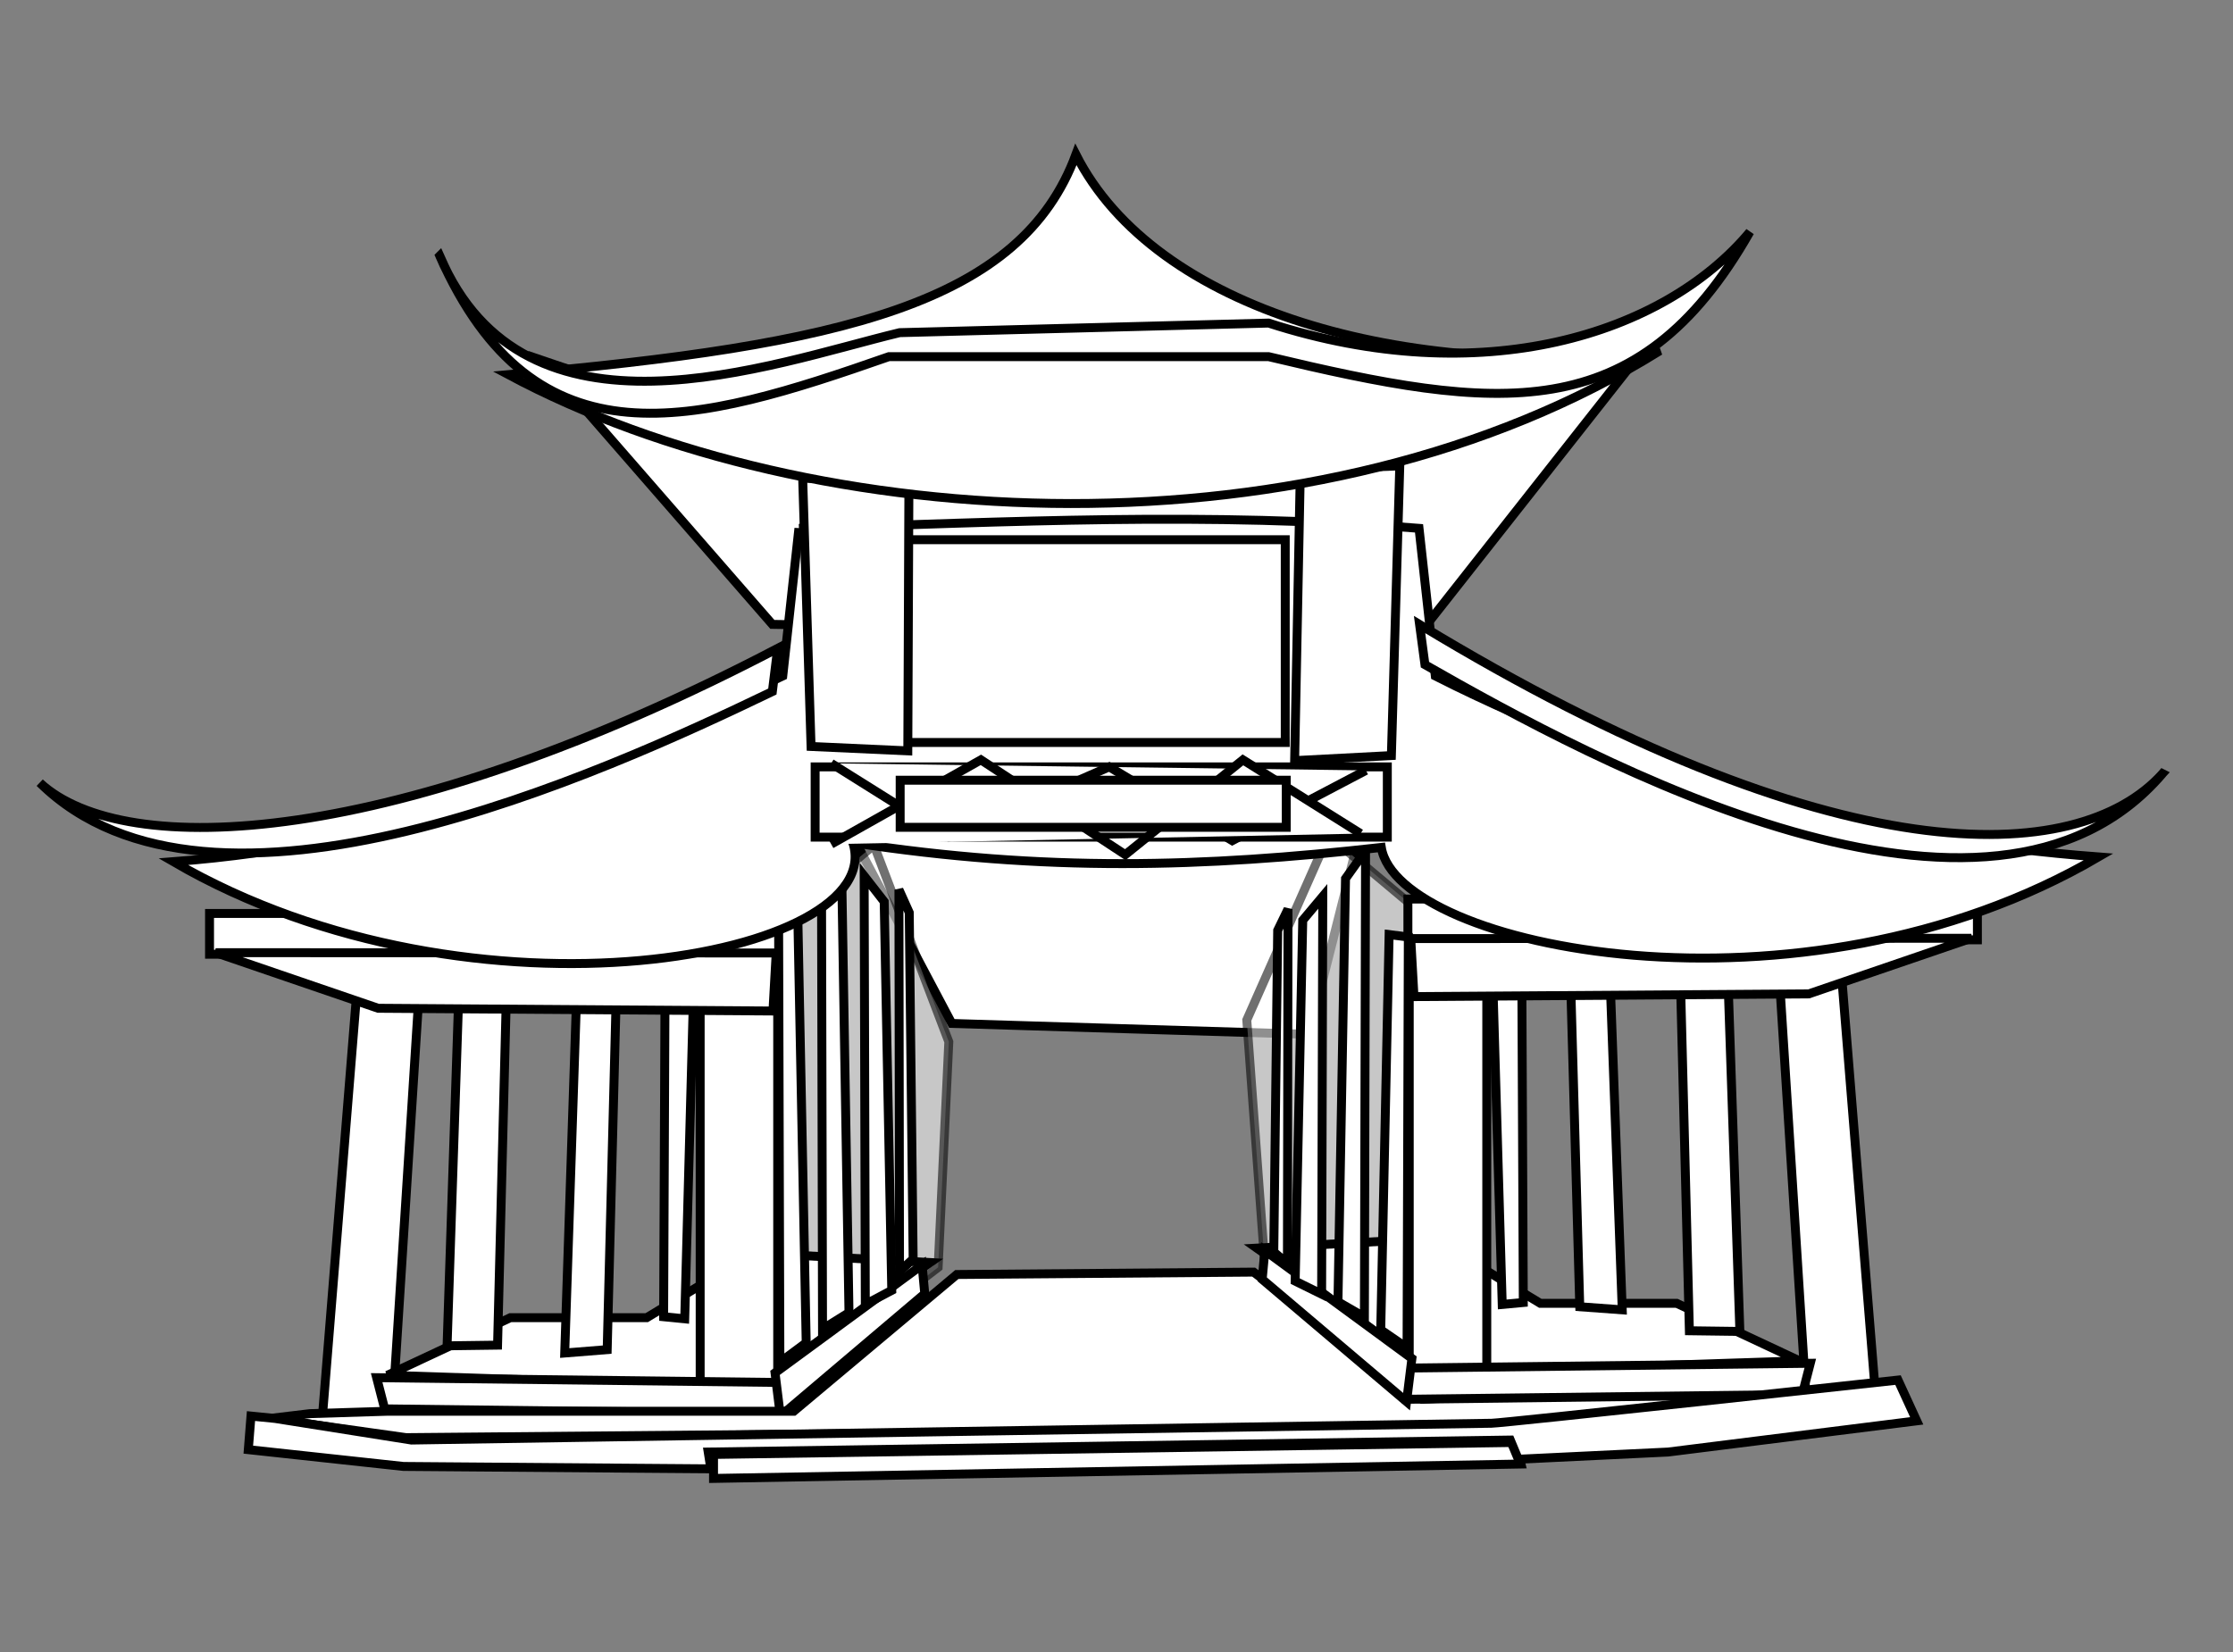 <?xml version="1.0" encoding="UTF-8" standalone="no"?>
<!-- Created with Inkscape (http://www.inkscape.org/) -->

<svg
   xmlns:dc="http://purl.org/dc/elements/1.1/"
   xmlns:cc="http://creativecommons.org/ns#"
   xmlns:rdf="http://www.w3.org/1999/02/22-rdf-syntax-ns#"
   xmlns:svg="http://www.w3.org/2000/svg"
   xmlns="http://www.w3.org/2000/svg"
   xmlns:xlink="http://www.w3.org/1999/xlink"
   xmlns:sodipodi="http://sodipodi.sourceforge.net/DTD/sodipodi-0.dtd"
   xmlns:inkscape="http://www.inkscape.org/namespaces/inkscape"
   width="500"
   height="370"
   id="svg2"
   version="1.1"
   inkscape:version="0.48.1 "
   sodipodi:docname="netalloy_chinese_architecture_black_white_line_art_coloring_book_colouring.svg">
  <rect width="100%" height="100%" fill="#808080" stroke="none"/>
  <title
     id="title4633">chinese architecture</title>
  <defs
     id="defs4">
    <linearGradient
       inkscape:collect="always"
       id="linearGradient4377">
      <stop
         style="stop-color:#0084c8;stop-opacity:1;"
         offset="0"
         id="stop4379" />
      <stop
         style="stop-color:#ff4141;stop-opacity:1"
         offset="1"
         id="stop4381" />
    </linearGradient>
    <linearGradient
       inkscape:collect="always"
       id="linearGradient4038">
      <stop
         style="stop-color:#364e59;stop-opacity:1;"
         offset="0"
         id="stop4040" />
      <stop
         style="stop-color:#9eabb0;stop-opacity:0.941"
         offset="1"
         id="stop4042" />
    </linearGradient>
    <linearGradient
       inkscape:collect="always"
       xlink:href="#linearGradient4038"
       id="linearGradient4044"
       x1="-115.714"
       y1="370.934"
       x2="-115.714"
       y2="449.505"
       gradientUnits="userSpaceOnUse"
       gradientTransform="translate(474.286,67.143)" />
    <filter
       inkscape:collect="always"
       id="filter4232"
       color-interpolation-filters="sRGB">
      <feGaussianBlur
         inkscape:collect="always"
         stdDeviation="4.62"
         id="feGaussianBlur4234" />
    </filter>
    <linearGradient
       inkscape:collect="always"
       xlink:href="#linearGradient4377"
       id="linearGradient4383"
       x1="588.571"
       y1="506.648"
       x2="587.143"
       y2="478.076"
       gradientUnits="userSpaceOnUse" />
    <filter
       inkscape:collect="always"
       id="filter4595"
       x="-0.191"
       width="1.382"
       y="-1.393"
       height="3.786"
       color-interpolation-filters="sRGB">
      <feGaussianBlur
         inkscape:collect="always"
         stdDeviation="8.127"
         id="feGaussianBlur4597" />
    </filter>
  </defs>
  <sodipodi:namedview
     id="base"
     pagecolor="#ffffff"
     bordercolor="#666666"
     borderopacity="1.0"
     inkscape:pageopacity="0.0"
     inkscape:pageshadow="2"
     inkscape:zoom="0.70710678"
     inkscape:cx="241.17307"
     inkscape:cy="214.92263"
     inkscape:document-units="px"
     inkscape:current-layer="layer1"
     showgrid="false"
     inkscape:window-width="771"
     inkscape:window-height="604"
     inkscape:window-x="965"
     inkscape:window-y="118"
     inkscape:window-maximized="0" />
  <g
     inkscape:label="Layer 1"
     inkscape:groupmode="layer"
     id="layer1"
     transform="translate(0,-682.362)">
    <path
       style="fill:#ffffff;fill-opacity:1;stroke:#000000;stroke-width:2;stroke-linecap:butt;stroke-linejoin:miter;stroke-miterlimit:4;stroke-opacity:1;stroke-dasharray:none"
       d="m 213.125,911.583 -23.42,-44.245 c 48.534,7.695 82.054,4.61 114.947,1.075 l -11.544,45.616 z"
       id="path3179"
       inkscape:connector-curvature="0"
       sodipodi:nodetypes="ccccc" />
    <path
       style="fill:#ffffff;stroke:#000000;stroke-width:2;stroke-linecap:butt;stroke-linejoin:miter;stroke-miterlimit:4;stroke-opacity:1;stroke-dasharray:none"
       d="M 172.941,822.205 121.454,763.1 c 91.681,31.5 169.526,18.299 245.461,-1.075 l -49.092,62.328 z"
       id="path4000"
       inkscape:connector-curvature="0"
       sodipodi:nodetypes="ccccc" />
    <path
       style="fill:#ffffff;fill-opacity:1;stroke:#000000;stroke-width:2;stroke-linecap:round;stroke-miterlimit:4;stroke-opacity:1;stroke-dasharray:none;stroke-dashoffset:0"
       d="m 80.552,896.387 13.879,-0.961 -6.67,104.594 -15.675,0.961 z"
       id="path3982"
       inkscape:connector-curvature="0"
       sodipodi:nodetypes="ccccc" />
    <path
       inkscape:connector-curvature="0"
       id="path3958"
       d="m 279.172,910.805 3.927,53.249 33.527,25.791 -1.197,-105.312 -17.96,-15.045 z"
       style="opacity:0.561;fill:#ffffff;stroke:#000000;stroke-width:2;stroke-linecap:butt;stroke-linejoin:miter;stroke-miterlimit:4;stroke-opacity:1;stroke-dasharray:none"
       sodipodi:nodetypes="cccccc" />
    <path
       style="opacity:0.561;fill:#ffffff;stroke:#000000;stroke-width:2;stroke-linecap:butt;stroke-linejoin:miter;stroke-miterlimit:4;stroke-opacity:1;stroke-dasharray:none"
       d="m 212.454,915.696 -2.395,50.507 -33.527,25.791 1.197,-105.313 17.96,-15.045 z"
       id="path3956"
       inkscape:connector-curvature="0" />
    <path
       style="fill:#ffffff;fill-opacity:1;stroke:#000000;stroke-width:2;stroke-linecap:butt;stroke-linejoin:miter;stroke-miterlimit:4;stroke-opacity:1;stroke-dasharray:none"
       d="m 86.73,990.382 82.02,2.687 39.513,-27.94 -39.513,-2.149 -23.948,14.507 -30.533,0 z"
       id="path3041"
       inkscape:connector-curvature="0" />
    <path
       sodipodi:nodetypes="ccccc"
       inkscape:connector-curvature="0"
       id="path3015"
       d="m 102.81,902.636 10.659,-0.762 -2.059,81.76 -11.305,0.153 z"
       style="fill:#ffffff;fill-opacity:1;stroke:#000000;stroke-width:2;stroke-linecap:round;stroke-miterlimit:4;stroke-opacity:1;stroke-dasharray:none;stroke-dashoffset:0" />
    <path
       style="fill:#ffffff;fill-opacity:1;stroke:#000000;stroke-width:2;stroke-linecap:round;stroke-miterlimit:4;stroke-opacity:1;stroke-dasharray:none;stroke-dashoffset:0"
       d="m 129.152,904.176 8.863,-0.153 -2.059,80.613 -9.509,0.763 z"
       id="path3025"
       inkscape:connector-curvature="0"
       sodipodi:nodetypes="ccccc" />
    <path
       sodipodi:nodetypes="ccccc"
       inkscape:connector-curvature="0"
       id="path3029"
       d="m 148.909,903.283 6.468,-1.409 -2.059,75.868 -4.72,-0.469 z"
       style="fill:#ffffff;fill-opacity:1;stroke:#000000;stroke-width:2;stroke-linecap:round;stroke-miterlimit:4;stroke-opacity:1;stroke-dasharray:none;stroke-dashoffset:0" />
    <rect
       style="fill:#ffffff;fill-opacity:1;stroke:#000000;stroke-width:2;stroke-linecap:round;stroke-miterlimit:4;stroke-opacity:1;stroke-dasharray:none;stroke-dashoffset:0"
       id="rect3033"
       width="17.362"
       height="102.089"
       x="156.777"
       y="896.354" />
    <rect
       y="46.918"
       x="-896.084"
       height="127.52"
       width="9.134"
       id="rect3035"
       style="fill:#ffffff;fill-opacity:1;stroke:#000000;stroke-width:2;stroke-linecap:round;stroke-miterlimit:4;stroke-opacity:1;stroke-dasharray:none;stroke-dashoffset:0"
       transform="matrix(0,-1,1,0,0,0)" />
    <path
       sodipodi:nodetypes="ccccc"
       inkscape:connector-curvature="0"
       id="path3037"
       d="m 84.673,908.185 -36.393,-12.456 125.521,0.076 -0.725,12.993 z"
       style="fill:#ffffff;fill-opacity:1;stroke:#000000;stroke-width:2;stroke-linecap:round;stroke-miterlimit:4;stroke-opacity:1;stroke-dasharray:none;stroke-dashoffset:0" />
    <path
       style="fill:#ffffff;stroke:#000000;stroke-width:2;stroke-linecap:butt;stroke-linejoin:miter;stroke-miterlimit:4;stroke-opacity:1;stroke-dasharray:none"
       d="m 84.336,990.92 1.796,6.985 88.605,1.075 0,-6.985 z"
       id="path3043"
       inkscape:connector-curvature="0" />
    <path
       style="fill:#ffffff;stroke:#000000;stroke-width:2;stroke-linecap:butt;stroke-linejoin:miter;stroke-miterlimit:4;stroke-opacity:1;stroke-dasharray:none"
       d="m 173.54,989.845 1.197,9.672 32.329,-27.403 -0.598,-6.448 z"
       id="path3045"
       inkscape:connector-curvature="0" />
    <path
       style="fill:#ffffff;fill-opacity:1;stroke:#000000;stroke-width:2;stroke-linecap:butt;stroke-linejoin:miter;stroke-miterlimit:4;stroke-opacity:1;stroke-dasharray:none"
       d="m 60.388,1000.054 30.533,4.298 241.27,-2.149 92.197,-9.671 -18.559,-1.612 -87.408,4.836 -37.717,-28.478 -66.454,0.537 -36.52,30.627 -91,0 -17.362,0.537 z"
       id="path3047"
       inkscape:connector-curvature="0"
       sodipodi:nodetypes="cccccccccccc" />
    <path
       style="fill:#ffffff;stroke:#000000;stroke-width:2;stroke-linecap:butt;stroke-linejoin:miter;stroke-miterlimit:4;stroke-opacity:1;stroke-dasharray:none"
       d="m 159.77,1008.114 0,5.373 180.803,-3.224 -1.197,-4.836 z"
       id="path3051"
       inkscape:connector-curvature="0" />
    <path
       style="fill:#ffffff;fill-opacity:1;stroke:#000000;stroke-width:2;stroke-linecap:round;stroke-miterlimit:4;stroke-opacity:1;stroke-dasharray:none;stroke-dashoffset:0"
       d="m 174.625,987.476 5.896,-4.372 -1.877,-95.345 -4.303,0.589 z"
       id="path3053"
       inkscape:connector-curvature="0"
       sodipodi:nodetypes="ccccc" />
    <path
       sodipodi:nodetypes="ccccc"
       inkscape:connector-curvature="0"
       id="path3057"
       d="m 184.176,980.036 5.924,-3.69 -1.695,-102.102 -4.485,-6.76 z"
       style="fill:#ffffff;fill-opacity:1;stroke:#000000;stroke-width:2;stroke-linecap:round;stroke-miterlimit:4;stroke-opacity:1;stroke-dasharray:none;stroke-dashoffset:0" />
    <path
       style="fill:#ffffff;fill-opacity:1;stroke:#000000;stroke-width:2;stroke-linecap:round;stroke-miterlimit:4;stroke-opacity:1;stroke-dasharray:none;stroke-dashoffset:0"
       d="m 193.755,974.507 5.924,-3.146 -1.695,-87.055 -4.485,-5.764 z"
       id="path3061"
       inkscape:connector-curvature="0"
       sodipodi:nodetypes="ccccc" />
    <path
       sodipodi:nodetypes="ccccc"
       inkscape:connector-curvature="0"
       id="path3065"
       d="m 201.414,967.135 3.054,-2.803 -0.874,-77.581 -2.312,-5.137 z"
       style="fill:#ffffff;fill-opacity:1;stroke:#000000;stroke-width:2;stroke-linecap:round;stroke-miterlimit:4;stroke-opacity:1;stroke-dasharray:none;stroke-dashoffset:0" />
    <path
       inkscape:connector-curvature="0"
       id="path3131"
       d="m 402.956,987.158 -82.02,2.687 -39.513,-27.94 39.513,-2.15 23.948,14.507 30.533,0 z"
       style="fill:#ffffff;fill-opacity:1;stroke:#000000;stroke-width:2;stroke-linecap:butt;stroke-linejoin:miter;stroke-miterlimit:4;stroke-opacity:1;stroke-dasharray:none" />
    <path
       sodipodi:nodetypes="ccccc"
       inkscape:connector-curvature="0"
       id="path3133"
       d="m 411.649,892.089 -13.879,-0.961 6.67,104.594 15.675,0.961 z"
       style="fill:#ffffff;fill-opacity:1;stroke:#000000;stroke-width:2;stroke-linecap:round;stroke-miterlimit:4;stroke-opacity:1;stroke-dasharray:none;stroke-dashoffset:0" />
    <path
       style="fill:#ffffff;fill-opacity:1;stroke:#000000;stroke-width:2;stroke-linecap:round;stroke-miterlimit:4;stroke-opacity:1;stroke-dasharray:none;stroke-dashoffset:0"
       d="m 386.876,900.477 -10.659,-0.752 2.059,80.687 11.306,0.151 z"
       id="path3135"
       inkscape:connector-curvature="0"
       sodipodi:nodetypes="ccccc" />
    <path
       sodipodi:nodetypes="ccccc"
       inkscape:connector-curvature="0"
       id="path3137"
       d="m 360.534,902.013 -8.862,-0.139 2.059,73.161 9.51,0.693 z"
       style="fill:#ffffff;fill-opacity:1;stroke:#000000;stroke-width:2;stroke-linecap:round;stroke-miterlimit:4;stroke-opacity:1;stroke-dasharray:none;stroke-dashoffset:0" />
    <path
       style="fill:#ffffff;fill-opacity:1;stroke:#000000;stroke-width:2;stroke-linecap:round;stroke-miterlimit:4;stroke-opacity:1;stroke-dasharray:none;stroke-dashoffset:0"
       d="m 340.778,905.333 -6.468,-1.309 2.059,70.495 4.72,-0.435 z"
       id="path3139"
       inkscape:connector-curvature="0"
       sodipodi:nodetypes="ccccc" />
    <rect
       y="893.13"
       x="-332.91"
       height="102.089"
       width="17.362"
       id="rect3141"
       style="fill:#ffffff;fill-opacity:1;stroke:#000000;stroke-width:2;stroke-linecap:round;stroke-miterlimit:4;stroke-opacity:1;stroke-dasharray:none;stroke-dashoffset:0"
       transform="scale(-1,1)" />
    <rect
       transform="matrix(0,-1,-1,0,0,0)"
       style="fill:#ffffff;fill-opacity:1;stroke:#000000;stroke-width:2;stroke-linecap:round;stroke-miterlimit:4;stroke-opacity:1;stroke-dasharray:none;stroke-dashoffset:0"
       id="rect3143"
       width="9.134"
       height="127.52"
       x="-892.861"
       y="-442.768" />
    <path
       style="fill:#ffffff;fill-opacity:1;stroke:#000000;stroke-width:2;stroke-linecap:round;stroke-miterlimit:4;stroke-opacity:1;stroke-dasharray:none;stroke-dashoffset:0"
       d="m 405.013,904.961 36.393,-12.456 -125.521,0.076 0.725,12.993 z"
       id="path3145"
       inkscape:connector-curvature="0"
       sodipodi:nodetypes="ccccc" />
    <path
       inkscape:connector-curvature="0"
       id="path3147"
       d="m 405.35,987.696 -1.796,6.985 -88.605,1.075 0,-6.985 z"
       style="fill:#ffffff;stroke:#000000;stroke-width:2;stroke-linecap:butt;stroke-linejoin:miter;stroke-miterlimit:4;stroke-opacity:1;stroke-dasharray:none" />
    <path
       inkscape:connector-curvature="0"
       id="path3149"
       d="m 316.146,986.621 -1.197,9.672 -32.329,-27.403 0.599,-6.448 z"
       style="fill:#ffffff;stroke:#000000;stroke-width:2;stroke-linecap:butt;stroke-linejoin:miter;stroke-miterlimit:4;stroke-opacity:1;stroke-dasharray:none" />
    <path
       sodipodi:nodetypes="ccccc"
       inkscape:connector-curvature="0"
       id="path3151"
       d="m 315.062,984.252 -5.897,-4.059 1.877,-88.514 4.303,0.547 z"
       style="fill:#ffffff;fill-opacity:1;stroke:#000000;stroke-width:2;stroke-linecap:round;stroke-miterlimit:4;stroke-opacity:1;stroke-dasharray:none;stroke-dashoffset:0" />
    <path
       style="fill:#ffffff;fill-opacity:1;stroke:#000000;stroke-width:2;stroke-linecap:round;stroke-miterlimit:4;stroke-opacity:1;stroke-dasharray:none;stroke-dashoffset:0"
       d="m 305.51,977.345 -5.924,-3.425 1.695,-94.787 4.485,-6.276 z"
       id="path3153"
       inkscape:connector-curvature="0"
       sodipodi:nodetypes="ccccc" />
    <path
       sodipodi:nodetypes="ccccc"
       inkscape:connector-curvature="0"
       id="path3155"
       d="m 295.931,972.212 -5.924,-2.921 1.695,-80.818 4.485,-5.351 z"
       style="fill:#ffffff;fill-opacity:1;stroke:#000000;stroke-width:2;stroke-linecap:round;stroke-miterlimit:4;stroke-opacity:1;stroke-dasharray:none;stroke-dashoffset:0" />
    <path
       style="fill:#ffffff;fill-opacity:1;stroke:#000000;stroke-width:2;stroke-linecap:round;stroke-miterlimit:4;stroke-opacity:1;stroke-dasharray:none;stroke-dashoffset:0"
       d="m 288.272,965.368 -3.054,-2.603 0.874,-72.023 2.312,-4.769 z"
       id="path3157"
       inkscape:connector-curvature="0"
       sodipodi:nodetypes="ccccc" />
    <path
       style="fill:#ffffff;stroke:#000000;stroke-width:2;stroke-linecap:butt;stroke-linejoin:miter;stroke-miterlimit:4;stroke-opacity:1;stroke-dasharray:none"
       d="m 61.586,1000.054 -5.388,-0.537 -0.598,7.523 34.724,3.761 68.849,0.537 -0.598,-3.761 179.605,-2.687 1.796,4.299 33.526,-1.612 55.678,-6.985 -4.191,-9.134 c 0,0 -88.605,9.671 -91,9.671 -2.395,0 -241.869,3.761 -241.869,3.761 z"
       id="path3049"
       inkscape:connector-curvature="0" />
    <path
       style="fill:#ffffff;fill-opacity:1;stroke:#000000;stroke-width:2;stroke-linecap:butt;stroke-linejoin:miter;stroke-miterlimit:4;stroke-opacity:1;stroke-dasharray:none"
       d="m 178.89,800.692 -3.618,33.064 c -46.496,22.214 -86.742,37.865 -136.447,41.601 67.423,39.197 160.374,21.252 152.136,-4.26 43.099,6.61 78.421,5.54 118.332,1.067 3.649,22.494 93.735,41.192 160.589,2.127 C 420.176,870.555 367.882,857.342 321.386,833.757 l -3.645,-33.064 c -47.914,-3.744 -91,-1.46 -138.851,-3e-5 z"
       id="path3181"
       inkscape:connector-curvature="0"
       sodipodi:nodetypes="ccccccccc" />
    <rect
       style="fill:#ffffff;fill-opacity:1;stroke:#000000;stroke-width:2;stroke-linecap:round;stroke-miterlimit:4;stroke-opacity:1;stroke-dasharray:none;stroke-dashoffset:0"
       id="rect3964"
       width="85.281"
       height="45.406"
       x="202.502"
       y="803.248" />
    <path
       style="fill:#ffffff;fill-opacity:1;stroke:#000000;stroke-width:2;stroke-linecap:round;stroke-miterlimit:4;stroke-opacity:1;stroke-dasharray:none;stroke-dashoffset:0"
       d="m 203.522,789.952 -23.793,-0.491 1.88,60.084 21.662,0.989 z"
       id="rect2996"
       inkscape:connector-curvature="0"
       sodipodi:nodetypes="ccccc" />
    <rect
       style="fill:#ffffff;fill-opacity:1;stroke:#000000;stroke-width:2;stroke-linecap:round;stroke-miterlimit:4;stroke-opacity:1;stroke-dasharray:none;stroke-dashoffset:0"
       id="rect3968"
       width="128.119"
       height="15.734"
       x="182.52"
       y="854.118" />
    <path
       style="fill:#ffffff;stroke:#000000;stroke-width:2;stroke-linecap:butt;stroke-linejoin:miter;stroke-miterlimit:4;stroke-opacity:1;stroke-dasharray:none"
       d="m 186.112,853.332 26.342,16.521 35.921,-15.734 27.54,16.521 29.934,-15.734"
       id="path3970"
       inkscape:connector-curvature="0" />
    <path
       style="fill:#ffffff;stroke:#000000;stroke-width:2;stroke-linecap:butt;stroke-linejoin:miter;stroke-miterlimit:4;stroke-opacity:1;stroke-dasharray:none"
       d="m 186.112,871.426 33.526,-18.881 32.329,21.241 26.342,-21.241 26.342,16.521"
       id="path3972"
       inkscape:connector-curvature="0" />
    <rect
       style="fill:#ffffff;fill-opacity:1;stroke:#000000;stroke-width:2;stroke-linecap:round;stroke-miterlimit:4;stroke-opacity:1;stroke-dasharray:none;stroke-dashoffset:0"
       id="rect3186"
       width="86.45"
       height="10.542"
       x="201.559"
       y="857.107" />
    <path
       sodipodi:nodetypes="ccccc"
       inkscape:connector-curvature="0"
       id="path3960"
       d="m 291.169,787.536 22.26,-0.832 -1.88,64.881 -21.662,1.135 z"
       style="fill:#ffffff;fill-opacity:1;stroke:#000000;stroke-width:2;stroke-linecap:round;stroke-miterlimit:4;stroke-opacity:1;stroke-dasharray:none;stroke-dashoffset:0" />
    <path
       style="fill:#ffffff;fill-opacity:1;stroke:#000000;stroke-width:2;stroke-linecap:butt;stroke-linejoin:miter;stroke-miterlimit:4;stroke-opacity:1;stroke-dasharray:none"
       d="M 8.902,857.667 C 47.313,895.574 135.05,855.494 172.941,837.249 l 1.197,-9.671 C 88.49,872.299 27.9,875.271 8.902,857.667 z"
       id="path3986"
       inkscape:connector-curvature="0"
       sodipodi:nodetypes="cccc" />
    <path
       sodipodi:nodetypes="cccc"
       inkscape:connector-curvature="0"
       id="path3996"
       d="M 484.216,855.631 C 445.546,900.934 357.215,853.035 319.069,831.231 l -1.205,-8.99 c 92.794,56.324 147.257,54.591 166.353,33.391 z"
       style="fill:#ffffff;fill-opacity:1;stroke:#000000;stroke-width:2;stroke-linecap:butt;stroke-linejoin:miter;stroke-miterlimit:4;stroke-opacity:1;stroke-dasharray:none" />
    <path
       style="fill:#ffffff;fill-opacity:1;stroke:#000000;stroke-width:2;stroke-linecap:butt;stroke-linejoin:miter;stroke-miterlimit:4;stroke-opacity:1;stroke-dasharray:none"
       d="m 113.842,766.272 c 75.134,-6.61 114.738,-15.989 127.066,-49.301 17.809,35.07 73.611,50.499 130.745,43.954 -76.295,47.558 -189.487,41.906 -257.811,5.347 z"
       id="path4012"
       inkscape:connector-curvature="0"
       sodipodi:nodetypes="cccc" />
    <path
       style="fill:#ffffff;fill-opacity:1;stroke:#000000;stroke-width:2;stroke-linecap:butt;stroke-linejoin:miter;stroke-miterlimit:4;stroke-opacity:1;stroke-dasharray:none"
       d="m 98.465,739.674 c 19.073,44.887 73.936,24.188 102.974,17.194 l 82.619,-2.149 c 47.57,15.376 88.466,2.694 107.763,-20.418 -25.172,44.35 -56.693,40.155 -107.763,27.94 l -85.013,0 c -43.245,15.124 -79.242,25.614 -100.579,-22.567 z"
       id="path4002"
       inkscape:connector-curvature="0"
       sodipodi:nodetypes="ccccccc" />
  </g>
</svg>
